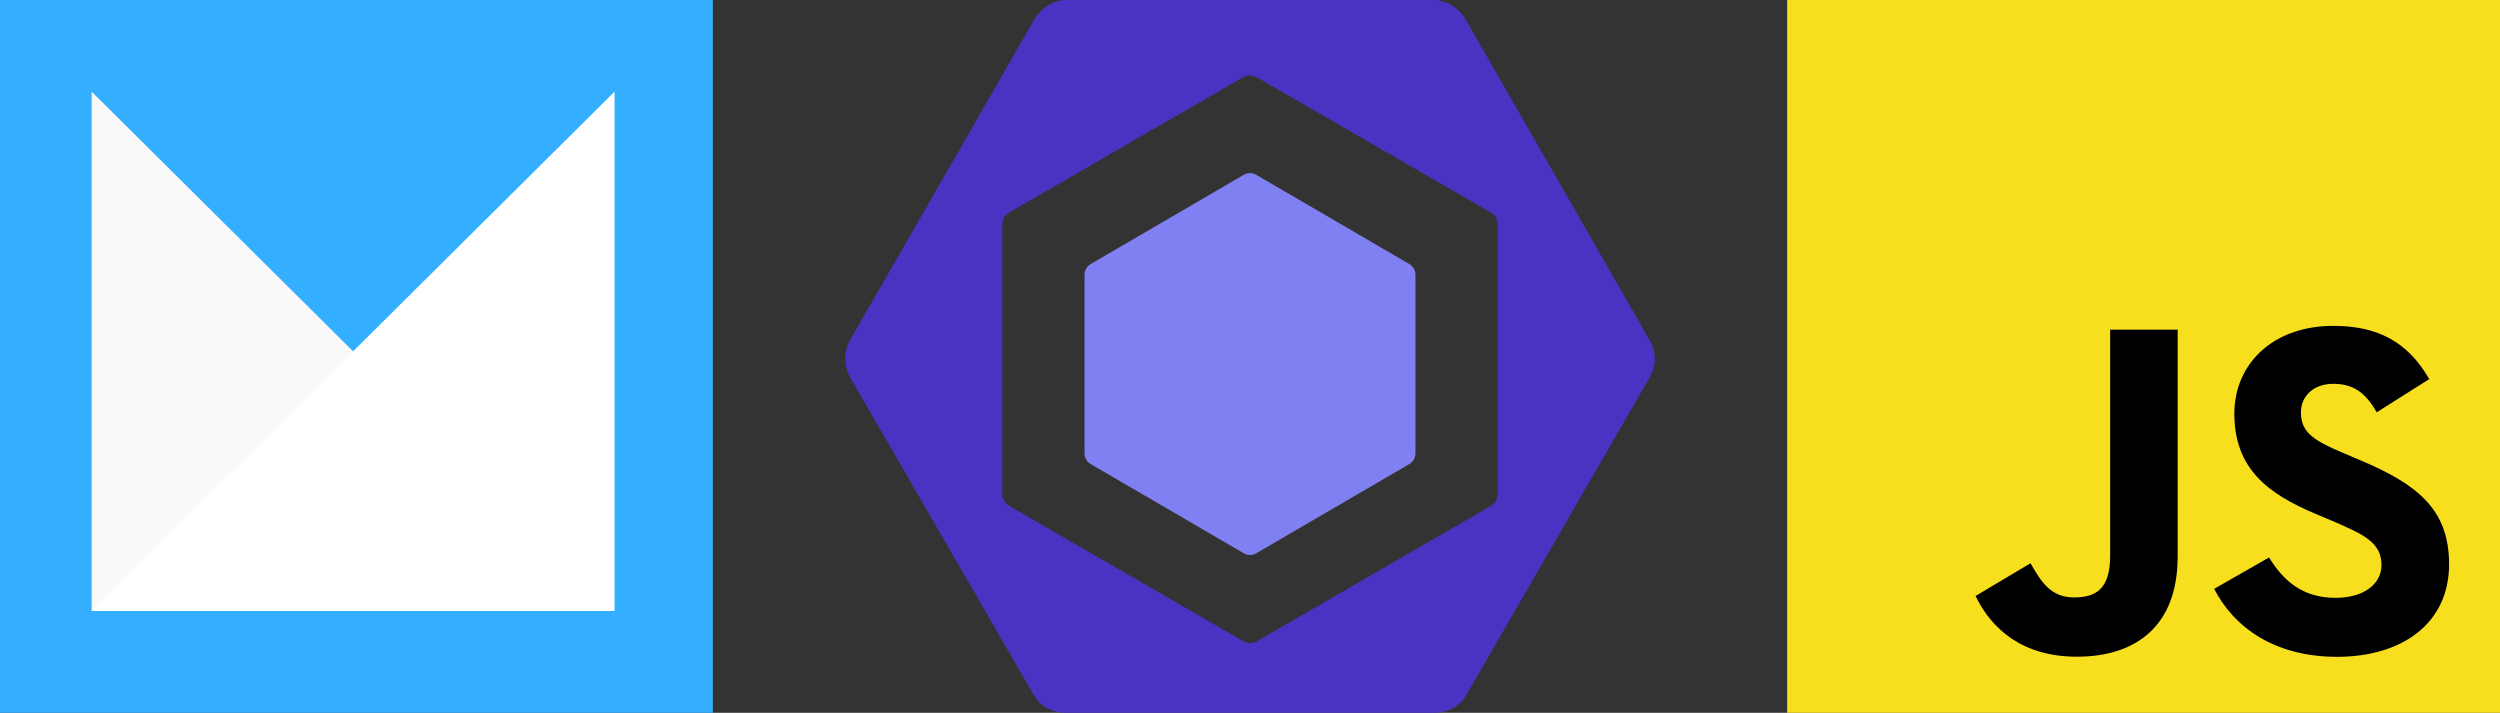 <?xml version="1.0" encoding="UTF-8"?>
<svg width="491px" height="140px" viewBox="0 0 491 140" version="1.1" xmlns="http://www.w3.org/2000/svg" xmlns:xlink="http://www.w3.org/1999/xlink">
    <rect x="0" y="0" width="491" height="140" fill="#333333" stroke="none"/>
    <g id="logo-modo">
    <rect width="140px" height="140px" fill="#34AEFF" x="0" y="0" ></rect>
    <g transform="translate(18, 18)">
    <path fill="#F9F9F9" d="M0 0v102h102.7z"></path>
    <path fill="#FFFFFF" d="M102.7 0v102H0z"></path>
    </g>
    </g>
    <g id="logo-eslint" transform="translate(166, 0)" fill-rule="nonzero">
        <path d="M48.216,51.851 L78.284,34.329 C79.036,33.89 79.963,33.89 80.716,34.329 L110.784,51.851 C111.536,52.29 112,53.1 112,53.977 L112,89.022 C112,89.899 111.536,90.709 110.784,91.149 L80.716,108.671 C79.963,109.11 79.036,109.11 78.284,108.671 L48.216,91.149 C47.464,90.71 47,89.899 47,89.022 L47,53.977 C47,53.1 47.464,52.29 48.216,51.851" id="Path" fill="#8080F2"></path>
        <path d="M158.017,66.873 L121.935,3.953 C120.624,1.678 118.203,0 115.583,0 L43.418,0 C40.797,0 38.375,1.678 37.065,3.953 L0.983,66.734 C-0.328,69.01 -0.328,71.882 0.983,74.157 L37.065,136.562 C38.375,138.837 40.797,140 43.418,140 L115.582,140 C118.203,140 120.624,138.872 121.934,136.596 L158.016,74.09 C159.328,71.816 159.328,69.148 158.017,66.873 M128.139,97.129 C128.139,98.054 127.584,98.91 126.784,99.373 L80.824,125.953 C80.024,126.415 79.023,126.415 78.223,125.953 L32.228,99.373 C31.428,98.91 30.869,98.055 30.869,97.129 L30.869,43.97 C30.869,43.044 31.42,42.189 32.22,41.726 L78.179,15.147 C78.978,14.684 79.978,14.684 80.777,15.147 L126.776,41.726 C127.576,42.189 128.139,43.044 128.139,43.97 L128.139,97.129 L128.139,97.129 Z" id="Shape" fill="#4B32C3"></path>
    </g>
    <g id="logo-js" transform="translate(351, 0)" fill-rule="nonzero">
        <rect id="Rectangle" fill="#F7DF1E" x="0" y="0" width="140" height="140"></rect>
        <path d="M94.638,109.488 C97.481,114.057 101.179,117.415 107.719,117.415 C113.214,117.415 116.724,114.712 116.724,110.977 C116.724,106.501 113.118,104.915 107.07,102.311 L103.755,100.911 C94.186,96.898 87.829,91.871 87.829,81.243 C87.829,71.453 95.406,64 107.249,64 C115.68,64 121.741,66.888 126.109,74.452 L115.783,80.978 C113.51,76.965 111.057,75.384 107.249,75.384 C103.365,75.384 100.903,77.81 100.903,80.978 C100.903,84.894 103.367,86.48 109.057,88.905 L112.372,90.303 C123.639,95.059 130,99.908 130,110.809 C130,122.562 120.621,129 108.026,129 C95.711,129 87.755,123.223 83.862,115.651 L94.638,109.488 Z M47.794,110.619 C49.877,114.258 51.772,117.334 56.328,117.334 C60.685,117.334 63.434,115.656 63.434,109.131 L63.434,64.745 L76.694,64.745 L76.694,109.308 C76.694,122.824 68.644,128.976 56.893,128.976 C46.276,128.976 40.127,123.567 37,117.052 L47.794,110.619 Z" id="Shape" fill="#000000"></path>
    </g>
</svg>